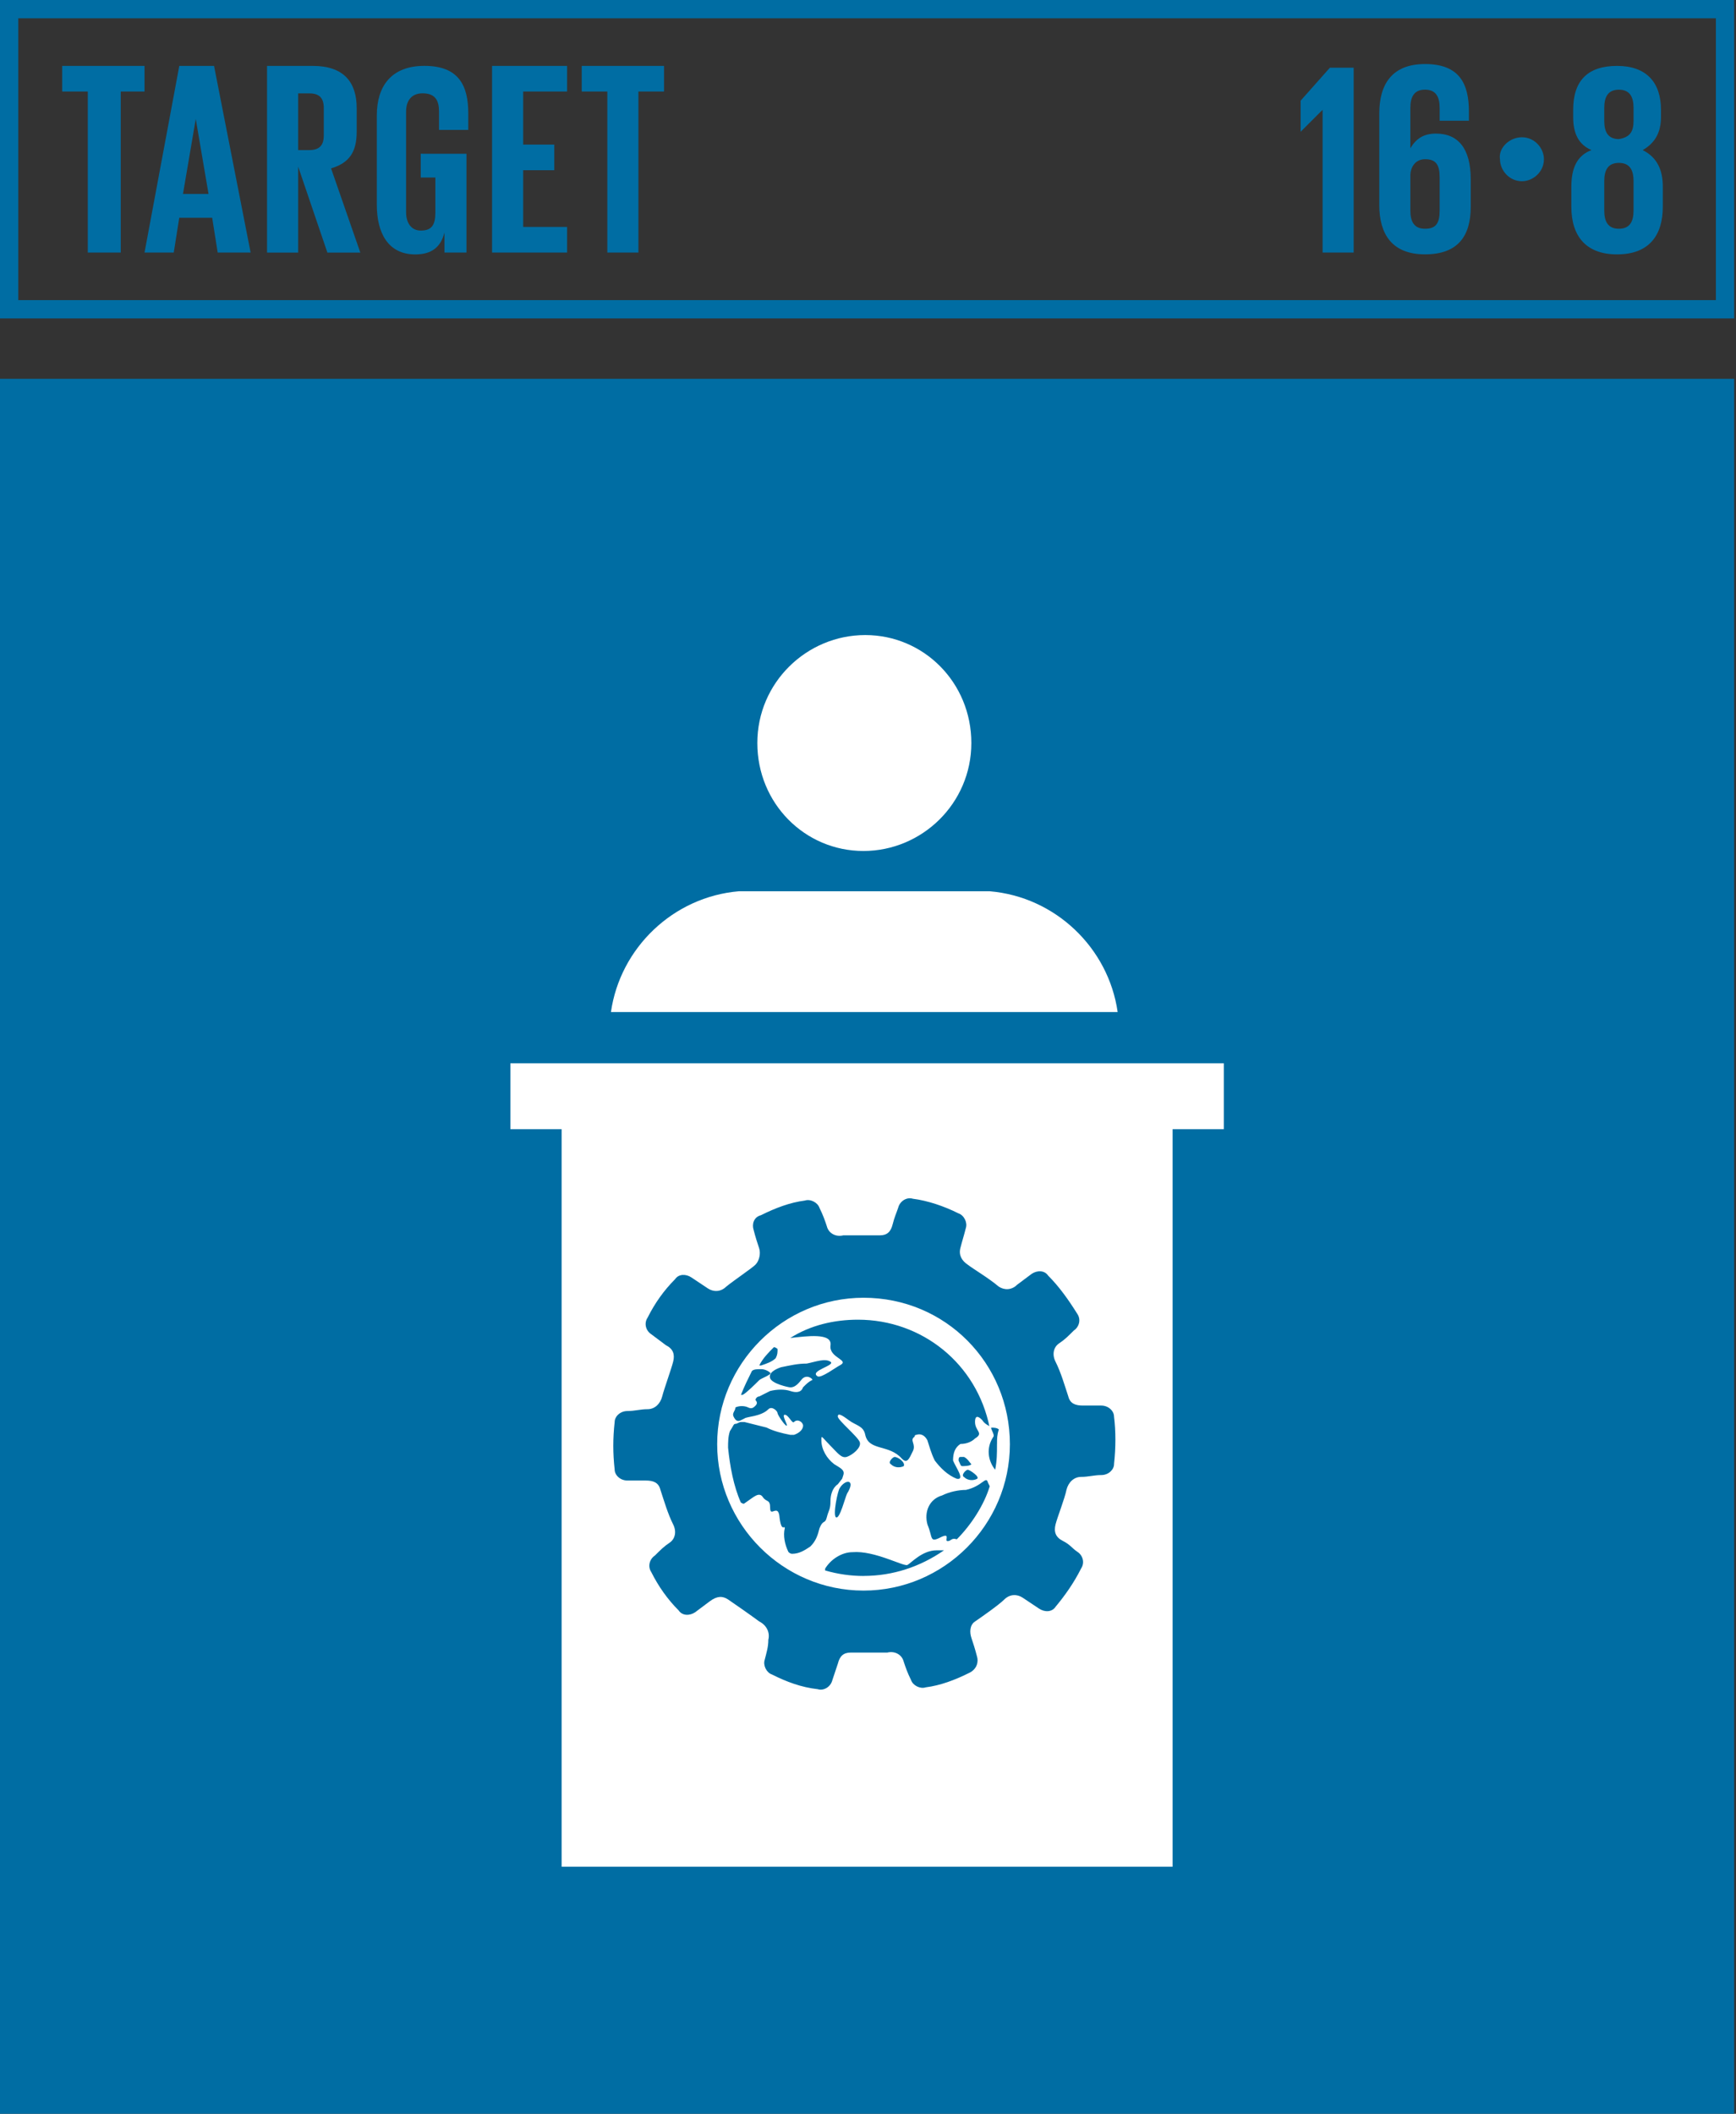<?xml version="1.0" encoding="UTF-8"?><svg id="Capa_1" xmlns="http://www.w3.org/2000/svg" viewBox="0 0 467 568.37"><rect x="0" y="0" width="467" height="568.37" fill="#333333" stroke="none"/><defs><style>.cls-1{fill:#006da3;}.cls-2{fill:#fff;}</style></defs><path class="cls-1" d="M4.92,80.7H461.59V4.92H4.92V80.7Zm462.08,4.92H0V0H466.51V85.62h.49Z"/><polygon class="cls-1" points="16.73 17.72 38.88 17.72 38.88 24.61 32.48 24.61 32.48 67.91 23.62 67.91 23.62 24.61 16.73 24.61 16.73 17.72"/><path class="cls-1" d="M49.21,52.16h6.89l-3.44-20.18-3.44,20.18Zm-10.33,15.75l9.35-50.19h9.35l9.84,50.19h-8.86l-1.48-9.35h-8.86l-1.48,9.35h-7.87Z"/><path class="cls-1" d="M80.21,24.61v15.75h2.95c2.95,0,3.94-1.48,3.94-3.94v-7.38c0-2.95-1.48-3.94-3.94-3.94h-2.95v-.49Zm0,20.18v23.13h-8.37V17.72h12.3c8.37,0,11.81,4.43,11.81,11.32v6.4c0,5.41-1.97,8.37-6.89,9.84l7.87,22.64h-8.86l-7.87-23.13Z"/><path class="cls-1" d="M113.67,41.34h11.81v26.57h-5.91v-5.41c-.98,3.94-3.44,5.91-7.87,5.91-7.38,0-10.33-5.91-10.33-13.29V31c0-7.87,3.94-13.29,12.79-13.29,9.35,0,11.81,5.41,11.81,12.79v4.43h-7.87v-4.92c0-2.95-.98-4.92-4.43-4.92-2.95,0-4.43,1.97-4.43,4.92v27.07c0,2.95,1.48,4.92,3.94,4.92,2.95,0,3.94-1.48,3.94-4.92v-9.35h-3.94v-6.4h.49Z"/><polygon class="cls-1" points="132.37 17.72 152.55 17.72 152.55 24.61 140.74 24.61 140.74 38.88 149.11 38.88 149.11 45.77 140.74 45.77 140.74 61.02 152.55 61.02 152.55 67.91 132.37 67.91 132.37 17.72"/><polygon class="cls-1" points="156.49 17.72 178.63 17.72 178.63 24.61 171.74 24.61 171.74 67.91 163.38 67.91 163.38 24.61 156.49 24.61 156.49 17.72"/><polygon class="cls-1" points="364.15 17.72 364.15 67.91 355.79 67.91 355.79 29.53 349.88 35.43 349.88 27.07 357.75 18.21 364.15 18.21 364.15 17.72"/><path class="cls-1" d="M387.28,56.59v-8.86c0-3.44-.98-4.92-3.94-4.92-2.46,0-3.94,1.97-3.94,4.43v9.35c0,2.95,.98,4.92,3.94,4.92s3.94-1.48,3.94-4.92m-16.24-1.48V30.51c0-7.87,3.44-13.29,12.3-13.29,9.35,0,11.81,5.41,11.81,12.79v2.46h-7.87v-3.44c0-2.95-.98-4.92-3.94-4.92s-3.94,1.97-3.94,4.92v10.83c1.48-2.46,3.44-3.94,6.89-3.94,5.91,0,9.35,3.94,9.35,12.3v7.38c0,7.87-3.44,12.79-12.3,12.79s-12.3-5.41-12.3-13.29"/><path class="cls-1" d="M409.42,36.91c3.44,0,5.91,2.95,5.91,5.91,0,3.44-2.95,5.91-5.91,5.91-3.44,0-5.91-2.95-5.91-5.91-.49-2.95,2.46-5.91,5.91-5.91"/><path class="cls-1" d="M439.44,32.48v-3.44c0-2.95-.98-4.92-3.94-4.92s-3.94,1.97-3.94,4.92v3.44c0,2.95,.98,4.92,3.94,4.92,2.95-.49,3.94-1.97,3.94-4.92m0,24.11v-7.87c0-2.95-.98-4.92-3.94-4.92s-3.94,1.97-3.94,4.92v7.87c0,2.95,.98,4.92,3.94,4.92s3.94-1.97,3.94-4.92m-16.73-.98v-5.41c0-4.92,1.48-8.37,5.41-9.84-3.44-1.48-4.92-4.43-4.92-8.86v-1.97c0-7.87,3.94-11.81,11.81-11.81s11.81,4.43,11.81,11.81v1.97c0,3.94-1.48,6.89-4.92,8.86,3.94,1.97,5.41,5.41,5.41,9.84v5.41c0,7.38-3.44,12.79-12.3,12.79-8.37,0-12.3-4.92-12.3-12.79"/><g><rect class="cls-1" x="0" y="101.86" width="466.51" height="466.51"/><path class="cls-2" d="M232.27,228.82c15.75,0,29.03-12.79,29.03-29.03s-12.79-29.03-28.54-29.03-29.03,12.79-29.03,29.03,12.79,29.03,28.54,29.03"/><path class="cls-2" d="M266.22,239.65h-67.42c-17.72,1.48-31.99,15.26-34.45,32.48h136.31c-2.46-17.22-16.73-31-34.45-32.48"/><path class="cls-2" d="M264.26,381.87c-.49-.49-1.97-1.97-1.97,.49s2.46,2.95,0,4.43c-.98,.98-2.46,1.48-3.94,1.48-1.48,.98-1.97,2.46-1.97,4.43,.49,1.48,3.44,5.41,.98,4.92-2.46-.98-4.43-2.95-5.91-4.92-.98-1.97-1.48-3.94-1.97-5.41-.49-.98-1.48-1.97-2.95-1.48q-.49,0-.49,.49c-1.48,.98,.49,1.97-.49,3.94-.98,1.97-1.48,3.44-2.95,1.97-3.44-3.94-8.86-1.97-9.84-6.4-.49-2.46-2.46-2.46-4.43-3.94-1.97-1.48-2.95-1.97-2.95-.98s5.41,5.41,5.91,6.89c.49,1.48-1.97,3.44-3.44,3.94-1.48,.49-2.46-.98-4.43-2.95-1.97-1.97-2.46-2.95-2.46-1.97v.49c0,2.46,1.48,4.92,3.44,6.4,1.48,.98,2.95,1.48,2.46,2.95-.49,1.48,0,.49-1.48,2.46-1.48,.98-1.97,2.95-1.97,4.43,0,2.46-.49,2.46-.98,4.43-.49,1.97-.98,.49-1.97,2.95-.49,1.97-.98,3.44-2.46,4.92-1.48,.98-2.95,1.97-4.92,1.97q-.49,0-.98-.49c-.98-1.97-1.48-4.43-.98-6.4,0-.98-.98,1.48-1.48-3.44-.49-2.95-2.46,.49-2.46-1.97s-.98-1.48-1.97-2.95c-.98-1.48-2.46,0-3.94,.98-1.48,.98-.98,.98-1.97,.49-1.97-4.43-2.95-9.84-3.44-14.76,0-1.48,0-2.95,.49-4.43,.98-1.48,.98-1.97,1.48-1.97s.98-.49,1.48-.49h.98c1.97,.49,3.94,.98,5.91,1.48,1.97,.98,3.94,1.48,6.4,1.97h.98c1.48-.49,2.46-1.48,2.46-2.46s-1.48-1.97-2.46-.98c-.49,.49-1.48-1.97-2.46-1.97s.98,2.95,.49,2.95-2.46-2.95-2.46-3.44-1.48-1.97-2.46-.98c-1.97,1.97-5.91,1.97-6.4,2.46l-.98,.49c-.98,.49-1.48,0-1.97-.98-.49-.98,.49-1.48,.49-2.46,.98-.49,2.46-.49,3.44,0,.98,.49,1.48,0,1.97-.49,.49-.49,.49-.98,0-1.48,0-.49,.49-.98,.98-.98,.98-.49,1.97-.98,2.95-1.48,1.97-.49,3.94-.49,5.41,0s2.95,.49,3.44-.98c.98-.98,1.48-1.48,2.46-1.97,.49,0-1.48-1.97-2.95,0-1.48,1.97-2.46,1.97-2.95,1.97s-4.92-.98-5.41-2.46c-.49-1.48,1.48-2.46,2.95-2.95,2.46-.49,4.43-.98,6.89-.98,2.46-.49,4.92-1.48,6.4-.49,1.48,.98-5.91,2.46-3.44,3.94,.98,.49,4.92-2.46,5.91-2.95,2.95-1.48-2.95-1.97-2.46-5.41,.49-3.44-6.4-2.46-10.83-1.97,5.41-3.44,11.81-4.92,18.21-4.92,17.22,0,31.99,11.81,35.43,29.03,.49-.49-.98-.49-1.97-1.97q0,.49,0,0m3.94,6.4c0,2.46,0,4.43-.49,6.89-1.97-2.46-2.46-5.91-.49-8.86,.49-.49-.98-2.46-.49-2.46s1.48,0,1.97,.49c-.49,1.48-.49,2.46-.49,3.94m-5.41,9.35c-.98,.49-2.46,.49-3.44-.49-.98-.49,.49-1.97,.98-1.97s3.44,1.97,2.46,2.46m-3.94-3.44c-.49,0-.49-.49-.98-1.48,0-.49,0-.98,.49-.98h.98c.98,.49,1.48,1.48,1.97,1.97-.49,.49-1.97,.49-2.46,.49m-1.48,19.68c-1.48-.49-1.48,.49-2.46,.49s.98-2.46-1.97-.98c-2.95,1.48-1.97,0-3.44-3.44-.98-3.44,.49-6.89,3.94-7.87,1.97-.98,4.43-1.48,6.4-1.48,4.43-.98,5.41-3.94,5.91-1.97l.49,.98c-1.48,4.92-4.92,10.33-8.86,14.27m-16.73-22.14c.98,0,2.95,1.48,2.46,2.46-.98,.49-2.46,.49-3.44-.49-.98-.49,.49-1.97,.98-1.97m-14.76,8.37c1.48-2.46,4.43-2.46,1.97,1.48-.49,.98-1.97,6.89-2.95,6.4s.49-7.38,.98-7.87m6.4,23.62c-3.44,0-6.89-.49-10.33-1.48v-.49c1.48-2.46,4.43-4.43,7.38-4.43,5.91-.49,13.78,3.94,14.76,3.44,.98-.49,3.94-3.94,7.87-3.94h1.97c-6.4,4.43-13.78,6.89-21.65,6.89m-30.02-55.11c.49-.49,1.48-.49,2.46-.49s1.97,.49,2.46,.98c.49,.49-2.46,1.48-2.95,1.97-.98,.98-3.44,3.44-4.43,3.94h-.49c.98-2.46,1.97-4.43,2.95-6.4m5.91-6.4c.49,0,.98,.49,.98,.49,0,.98,0,1.48-.49,2.46-.98,.98-2.46,1.48-3.94,1.97h-.49c.98-1.97,2.46-3.44,3.94-4.92m24.11-13.29c-21.65,0-39.37,17.72-39.37,39.37s17.72,39.37,39.37,39.37,39.37-17.72,39.37-39.37-17.22-39.37-39.37-39.37"/><path class="cls-2" d="M299.69,393.68c0,1.48-1.48,2.95-3.44,2.95s-3.44,.49-5.41,.49-3.44,1.48-3.94,3.44c-.49,2.46-2.46,7.38-2.95,9.35-.49,1.97,0,3.44,1.97,4.43,1.97,.98,2.46,1.97,3.94,2.95,1.48,.98,1.97,2.95,.98,4.43-1.97,3.94-4.43,7.38-6.89,10.33-.98,1.48-2.95,1.48-4.43,.49l-4.43-2.95c-1.48-.98-3.44-.98-4.92,.49-1.48,1.48-6.4,4.92-7.87,5.91-1.48,.98-1.48,2.95-.98,4.43,.49,1.48,.98,2.95,1.48,4.92,.49,1.48,0,3.44-1.97,4.43-3.94,1.97-7.87,3.44-11.81,3.94-1.48,.49-3.44-.49-3.94-1.97-.98-1.97-1.48-3.44-1.97-4.92-.49-1.97-2.46-2.95-4.43-2.46h-9.84c-1.97,0-2.95,.98-3.44,2.95l-1.48,4.43c-.49,1.97-2.46,2.95-3.94,2.46-4.43-.49-8.37-1.97-12.3-3.94-1.48-.49-2.46-2.46-1.97-3.94,.49-1.97,.98-3.44,.98-5.41,.49-1.97-.49-3.94-2.46-4.92-1.97-1.48-6.89-4.92-8.37-5.91-1.48-.98-2.95-.98-4.92,.49l-3.94,2.95c-1.48,.98-3.44,.98-4.43-.49-2.95-2.95-5.41-6.4-7.38-10.33-.98-1.48-.49-3.44,.98-4.43,1.48-1.48,2.46-2.46,3.94-3.44,1.48-.98,1.97-2.95,.98-4.92-1.48-2.95-2.46-6.4-3.44-9.35-.49-1.97-1.97-2.46-3.94-2.46h-4.92c-1.97,0-3.44-1.48-3.44-2.95-.49-4.43-.49-8.37,0-12.79,0-1.48,1.48-2.95,3.44-2.95s3.44-.49,5.41-.49,3.44-1.48,3.94-3.44c.49-1.97,2.46-7.38,2.95-9.35,.49-1.97,0-3.44-1.97-4.43l-3.94-2.95c-1.48-.98-1.97-2.95-.98-4.43,1.97-3.94,4.43-7.38,7.38-10.33,.98-1.48,2.95-1.48,4.43-.49,1.48,.98,2.95,1.97,4.43,2.95,1.48,.98,3.44,.98,4.92-.49,2.46-1.97,6.89-4.92,7.87-5.91,.98-.98,1.48-2.95,.98-4.43-.49-1.48-.98-2.95-1.48-4.92-.49-1.48,0-3.44,1.97-3.94,3.94-1.97,7.87-3.44,11.81-3.94,1.48-.49,3.44,.49,3.94,1.97,.98,1.97,1.48,3.44,1.97,4.92,.49,1.97,2.46,2.95,4.43,2.46h9.84c1.97,0,2.95-.98,3.44-2.95,.49-1.97,.98-2.95,1.48-4.43,.49-1.97,2.46-2.95,3.94-2.46,3.94,.49,8.37,1.97,12.3,3.94,1.48,.49,2.46,2.46,1.97,3.94-.49,1.97-.98,3.44-1.48,5.41-.49,1.97,.49,3.44,1.97,4.43,1.97,1.48,5.41,3.44,8.37,5.91,1.48,.98,3.44,.98,4.92-.49l3.94-2.95c1.48-.98,3.44-.98,4.43,.49,2.95,2.95,5.41,6.4,7.87,10.33,.98,1.48,.49,3.44-.98,4.43-1.48,1.48-2.46,2.46-3.94,3.44-1.48,.98-1.97,2.95-.98,4.92,1.48,2.95,2.46,6.4,3.44,9.35,.49,1.97,1.97,2.46,3.94,2.46h4.92c1.97,0,3.44,1.48,3.44,2.95,.49,3.94,.49,8.37,0,12.79m5.41-107.77H137.3v17.72h13.78v198.32h164.36v-198.32h13.78v-17.72h-24.11Z"/></g></svg>